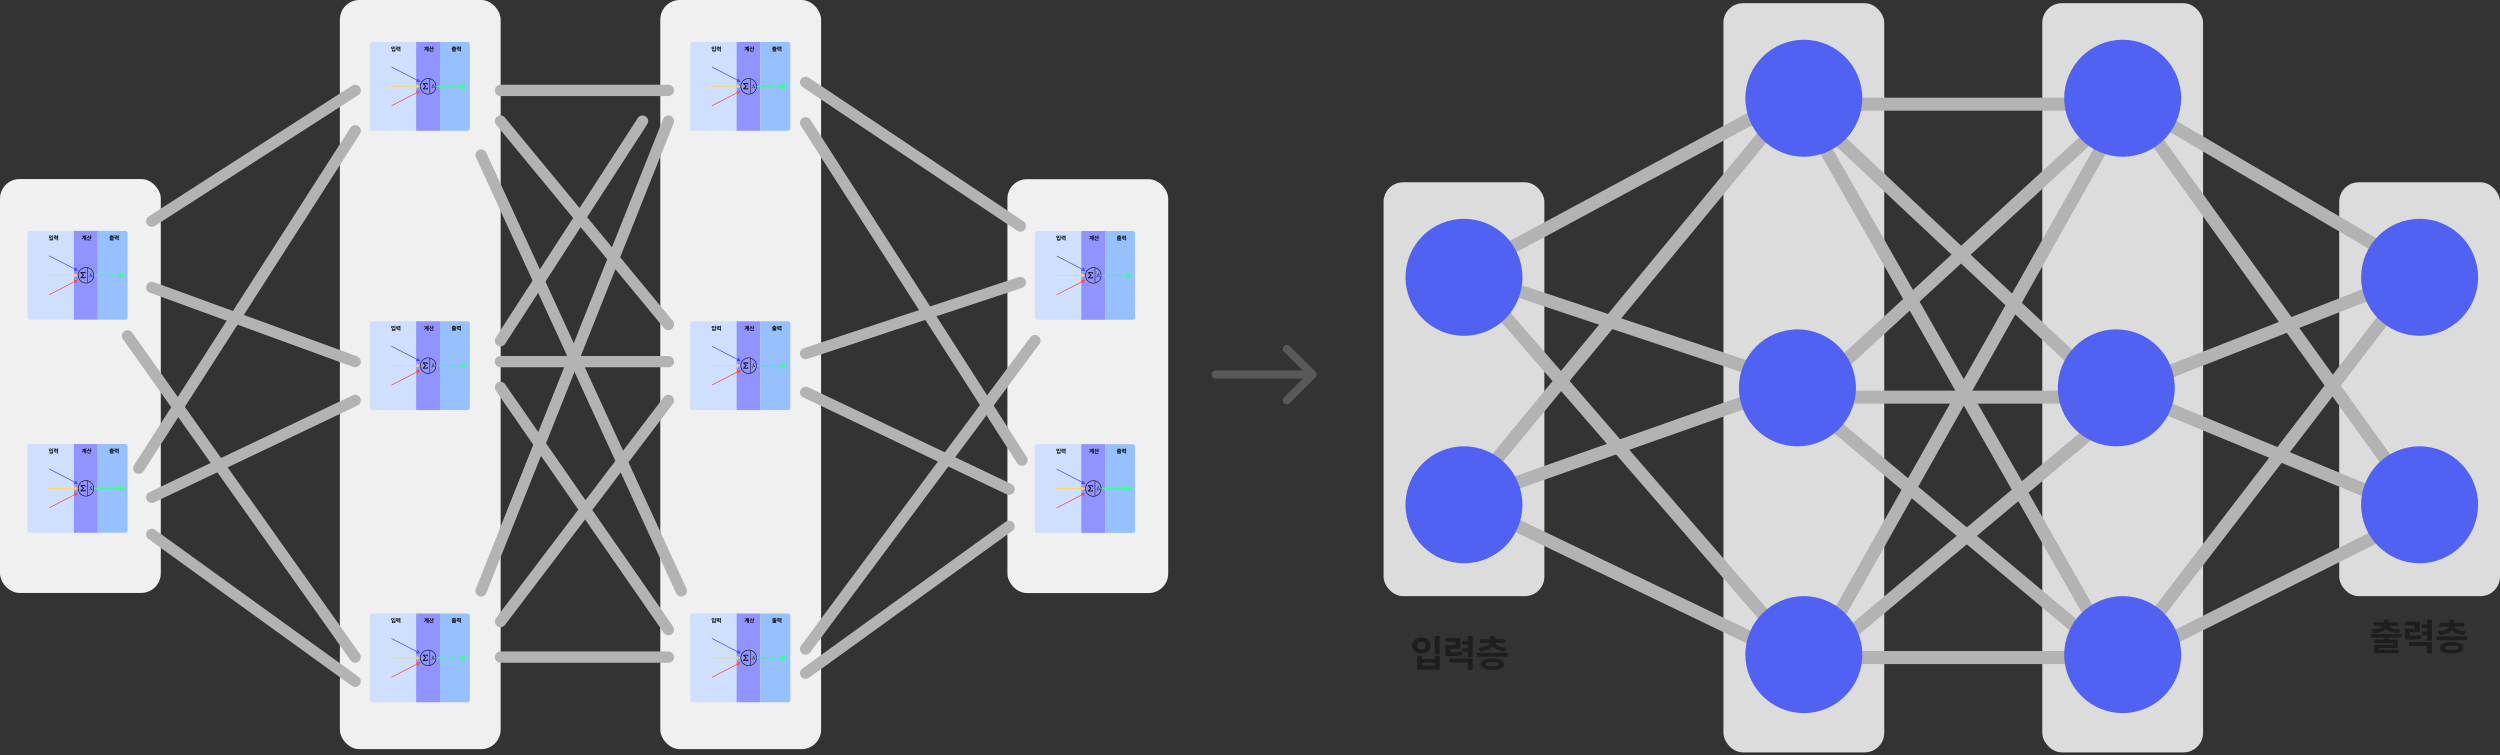 <svg width="384" height="116" viewBox="0 0 384 116" fill="none" xmlns="http://www.w3.org/2000/svg">
<rect x="0" y="0" width="384" height="116" fill="#333333" stroke="none"/>
<rect y="27.504" width="24.698" height="63.569" rx="3" fill="#F0F0F0"/>
<rect x="52.203" width="24.698" height="115.071" rx="3" fill="#F0F0F0"/>
<rect x="212.517" y="28.001" width="24.698" height="63.569" rx="3" fill="#DCDCDC"/>
<rect x="264.72" y="0.495" width="24.698" height="115.071" rx="3" fill="#DCDCDC"/>
<rect x="359.303" y="28.001" width="24.698" height="63.569" rx="3" fill="#DCDCDC"/>
<path d="M220.381 97.707H221.134V100.502H220.381V97.707ZM217.676 100.727H218.411V101.21H220.393V100.727H221.134V102.849H217.676V100.727ZM218.411 101.782V102.254H220.393V101.782H218.411ZM218.305 97.92C219.113 97.92 219.713 98.431 219.713 99.15C219.713 99.868 219.113 100.379 218.305 100.379C217.496 100.379 216.89 99.868 216.89 99.15C216.89 98.431 217.496 97.92 218.305 97.92ZM218.305 98.538C217.906 98.538 217.62 98.768 217.62 99.15C217.62 99.537 217.906 99.761 218.305 99.761C218.697 99.761 218.984 99.537 218.984 99.15C218.984 98.768 218.697 98.538 218.305 98.538ZM222.048 100.182H222.447C223.412 100.182 223.917 100.166 224.507 100.059L224.58 100.648C223.973 100.761 223.44 100.777 222.447 100.777H222.048V100.182ZM222.043 98.004H224.327V99.644H222.789V100.575H222.048V99.088H223.586V98.594H222.043V98.004ZM225.455 97.713H226.202V100.912H225.455V97.713ZM224.625 98.425H225.59V99.02H224.625V98.425ZM224.625 99.531H225.59V100.126H224.625V99.531ZM222.643 101.148H226.202V102.91H225.455V101.743H222.643V101.148ZM226.892 100.272H231.59V100.862H226.892V100.272ZM228.868 97.724H229.609V98.487H228.868V97.724ZM228.823 98.521H229.48V98.622C229.48 99.408 228.727 99.963 227.307 100.059L227.088 99.498C228.34 99.425 228.823 99.015 228.823 98.622V98.521ZM228.997 98.521H229.654V98.622C229.654 99.015 230.136 99.425 231.388 99.498L231.169 100.059C229.749 99.963 228.997 99.408 228.997 98.622V98.521ZM227.341 98.173H231.141V98.751H227.341V98.173ZM229.233 101.142C230.366 101.142 231.034 101.457 231.034 102.024C231.034 102.596 230.366 102.905 229.233 102.905C228.099 102.905 227.425 102.596 227.425 102.024C227.425 101.457 228.099 101.142 229.233 101.142ZM229.233 101.692C228.525 101.692 228.183 101.788 228.183 102.024C228.183 102.254 228.525 102.355 229.233 102.355C229.934 102.355 230.282 102.254 230.282 102.024C230.282 101.788 229.934 101.692 229.233 101.692Z" fill="#1E1E1E"/>
<path d="M366.133 97.826H366.88V98.578H366.133V97.826ZM364.168 97.388H368.85V97.932H364.168V97.388ZM366.133 95.176H366.874V95.805H366.133V95.176ZM366.088 95.838H366.745V95.939C366.745 96.686 365.987 97.18 364.55 97.258L364.342 96.703C365.611 96.652 366.088 96.299 366.088 95.939V95.838ZM366.262 95.838H366.919V95.939C366.919 96.299 367.396 96.652 368.659 96.703L368.451 97.258C367.02 97.18 366.262 96.686 366.262 95.939V95.838ZM364.606 95.586H368.406V96.13H364.606V95.586ZM364.696 98.246H368.288V99.532H365.437V100.026H364.702V99.032H367.553V98.785H364.696V98.246ZM364.702 99.801H368.423V100.346H364.702V99.801ZM369.394 97.657H369.792C370.758 97.657 371.263 97.64 371.852 97.534L371.925 98.123C371.319 98.235 370.786 98.252 369.792 98.252H369.394V97.657ZM369.388 95.479H371.673V97.118H370.135V98.05H369.394V96.562H370.932V96.069H369.388V95.479ZM372.801 95.187H373.548V98.387H372.801V95.187ZM371.97 95.9H372.936V96.495H371.97V95.9ZM371.97 97.006H372.936V97.601H371.97V97.006ZM369.989 98.623H373.548V100.385H372.801V99.218H369.989V98.623ZM374.238 97.747H378.936V98.336H374.238V97.747ZM376.213 95.198H376.954V95.962H376.213V95.198ZM376.169 95.996H376.825V96.097C376.825 96.882 376.073 97.438 374.653 97.534L374.434 96.972C375.686 96.899 376.169 96.49 376.169 96.097V95.996ZM376.343 95.996H376.999V96.097C376.999 96.49 377.482 96.899 378.734 96.972L378.515 97.534C377.095 97.438 376.343 96.882 376.343 96.097V95.996ZM374.687 95.647H378.487V96.226H374.687V95.647ZM376.578 98.617C377.712 98.617 378.38 98.931 378.38 99.498C378.38 100.071 377.712 100.379 376.578 100.379C375.444 100.379 374.771 100.071 374.771 99.498C374.771 98.931 375.444 98.617 376.578 98.617ZM376.578 99.167C375.871 99.167 375.529 99.262 375.529 99.498C375.529 99.728 375.871 99.829 376.578 99.829C377.28 99.829 377.628 99.728 377.628 99.498C377.628 99.262 377.28 99.167 376.578 99.167Z" fill="#1E1E1E"/>
<rect x="313.695" y="0.495" width="24.698" height="115.071" rx="3" fill="#DCDCDC"/>
<path d="M186.728 56.911C186.385 56.911 186.108 57.189 186.108 57.531C186.108 57.874 186.385 58.151 186.728 58.151V56.911ZM202.045 57.97C202.287 57.727 202.287 57.335 202.045 57.093L198.099 53.148C197.857 52.906 197.465 52.906 197.223 53.148C196.98 53.39 196.98 53.782 197.223 54.024L200.729 57.531L197.223 61.038C196.98 61.28 196.98 61.673 197.223 61.915C197.465 62.157 197.857 62.157 198.099 61.915L202.045 57.97ZM186.728 58.151H201.606V56.911H186.728V58.151Z" fill="#595959"/>
<path d="M56.787 19.73C56.787 19.926 56.946 20.085 57.142 20.085H64.388V6.446H57.142C56.946 6.446 56.787 6.605 56.787 6.801V19.73Z" fill="#CFE0FF"/>
<rect x="63.926" y="6.445" width="3.658" height="13.639" fill="#9193FF"/>
<path d="M67.584 6.445H71.811C72.007 6.445 72.166 6.604 72.166 6.8V19.729C72.166 19.925 72.007 20.084 71.811 20.084H67.584V6.445Z" fill="#97C0FF"/>
<path d="M60.607 7.124H60.721V7.549H60.607V7.124ZM60.196 7.583H60.308V7.656H60.608V7.583H60.721V7.905H60.196V7.583ZM60.308 7.743V7.815H60.608V7.743H60.308ZM60.291 7.157C60.414 7.157 60.505 7.234 60.505 7.343C60.505 7.453 60.414 7.53 60.291 7.53C60.169 7.53 60.077 7.453 60.077 7.343C60.077 7.234 60.169 7.157 60.291 7.157ZM60.291 7.251C60.231 7.251 60.187 7.286 60.187 7.343C60.187 7.402 60.231 7.436 60.291 7.436C60.351 7.436 60.395 7.402 60.395 7.343C60.395 7.286 60.351 7.251 60.291 7.251ZM60.862 7.5H60.923C61.07 7.5 61.146 7.498 61.236 7.482L61.247 7.571C61.155 7.588 61.074 7.591 60.923 7.591H60.862V7.5ZM60.862 7.17H61.209V7.418H60.975V7.56H60.862V7.334H61.096V7.259H60.862V7.17ZM61.38 7.125H61.493V7.611H61.38V7.125ZM61.254 7.234H61.4V7.324H61.254V7.234ZM61.254 7.401H61.4V7.492H61.254V7.401ZM60.953 7.647H61.493V7.915H61.38V7.737H60.953V7.647Z" fill="black"/>
<path d="M65.447 7.332H65.607V7.423H65.447V7.332ZM65.443 7.529H65.604V7.62H65.443V7.529ZM65.715 7.124H65.823V7.914H65.715V7.124ZM65.552 7.141H65.658V7.879H65.552V7.141ZM65.374 7.217H65.483C65.483 7.442 65.416 7.621 65.196 7.75L65.132 7.671C65.31 7.563 65.374 7.431 65.374 7.24V7.217ZM65.177 7.217H65.412V7.308H65.177V7.217ZM66.088 7.173H66.181V7.258C66.181 7.415 66.11 7.55 65.959 7.602L65.899 7.513C66.033 7.471 66.088 7.365 66.088 7.258V7.173ZM66.11 7.173H66.202V7.259C66.202 7.358 66.256 7.457 66.383 7.499L66.325 7.586C66.178 7.538 66.11 7.407 66.11 7.259V7.173ZM66.419 7.124H66.532V7.702H66.419V7.124ZM66.5 7.353H66.637V7.447H66.5V7.353ZM66.023 7.81H66.56V7.9H66.023V7.81ZM66.023 7.647H66.138V7.857H66.023V7.647Z" fill="black"/>
<circle cx="65.772" cy="13.266" r="1.2" stroke="black" stroke-width="0.086"/>
<path d="M65.632 12.976V12.84H64.992L65.403 13.248L64.992 13.657H65.632V13.521" stroke="black" stroke-width="0.124" stroke-linecap="round" stroke-linejoin="round"/>
<path d="M64.529 12.555L64.197 12.038L63.915 12.584L64.529 12.555ZM60.101 10.33L64.079 12.383L64.127 12.288L60.149 10.235L60.101 10.33Z" fill="#4542FF"/>
<path d="M64.529 13.977L64.197 14.495L63.915 13.948L64.529 13.977ZM60.101 16.203L64.079 14.149L64.127 14.244L60.149 16.297L60.101 16.203Z" fill="#FF4242"/>
<path d="M64.531 13.266L63.998 12.958L63.998 13.573L64.531 13.266ZM59.807 13.319L64.051 13.319L64.051 13.212L59.807 13.212L59.807 13.319Z" fill="#FFD942"/>
<path d="M71.74 13.266L70.852 12.753L70.852 13.778L71.74 13.266ZM67.016 13.354L70.94 13.354L70.94 13.177L67.016 13.177L67.016 13.354Z" fill="#37FF94"/>
<path d="M69.669 7.526H69.783V7.64H69.669V7.526ZM69.371 7.459H70.082V7.542H69.371V7.459ZM69.669 7.124H69.782V7.219H69.669V7.124ZM69.663 7.224H69.762V7.239C69.762 7.353 69.647 7.428 69.429 7.44L69.397 7.355C69.59 7.348 69.663 7.294 69.663 7.239V7.224ZM69.689 7.224H69.789V7.239C69.789 7.294 69.861 7.348 70.053 7.355L70.022 7.44C69.804 7.428 69.689 7.353 69.689 7.239V7.224ZM69.438 7.186H70.015V7.268H69.438V7.186ZM69.451 7.59H69.997V7.785H69.564V7.86H69.452V7.709H69.885V7.672H69.451V7.59ZM69.452 7.826H70.017V7.909H69.452V7.826ZM70.167 7.5H70.228C70.374 7.5 70.451 7.498 70.54 7.482L70.552 7.571C70.46 7.588 70.379 7.591 70.228 7.591H70.167V7.5ZM70.166 7.17H70.513V7.418H70.28V7.56H70.167V7.334H70.401V7.259H70.166V7.17ZM70.685 7.125H70.798V7.611H70.685V7.125ZM70.558 7.234H70.705V7.324H70.558V7.234ZM70.558 7.401H70.705V7.492H70.558V7.401ZM70.257 7.647H70.798V7.915H70.685V7.737H70.257V7.647Z" fill="black"/>
<line x1="66.022" y1="12.093" x2="66.022" y2="14.401" stroke="black" stroke-width="0.071"/>
<g clip-path="url(#clip0_1009_2799)">
<path d="M66.344 13.548C66.394 13.548 66.42 13.504 66.427 13.478C66.427 13.478 66.428 13.477 66.428 13.477C66.446 13.402 66.474 13.285 66.495 13.199H66.571C66.585 13.199 66.597 13.187 66.597 13.173C66.597 13.159 66.585 13.147 66.571 13.147H66.508C66.515 13.12 66.52 13.101 66.522 13.095L66.524 13.087C66.532 13.06 66.551 12.996 66.58 12.996C66.607 12.996 66.611 13.037 66.611 13.039C66.612 13.053 66.624 13.064 66.639 13.063C66.653 13.062 66.663 13.05 66.662 13.035C66.66 13.004 66.639 12.944 66.58 12.944C66.512 12.944 66.487 13.031 66.475 13.073L66.472 13.08C66.47 13.088 66.463 13.113 66.455 13.147H66.365C66.35 13.147 66.339 13.159 66.339 13.173C66.339 13.187 66.35 13.199 66.365 13.199H66.442C66.416 13.306 66.382 13.448 66.378 13.464C66.376 13.468 66.366 13.496 66.344 13.496C66.311 13.496 66.297 13.45 66.297 13.45C66.293 13.436 66.278 13.428 66.265 13.432C66.251 13.436 66.243 13.45 66.247 13.464C66.256 13.495 66.287 13.548 66.344 13.548Z" fill="black"/>
<path d="M66.729 13.482C66.744 13.482 66.757 13.471 66.757 13.454C66.757 13.446 66.753 13.439 66.747 13.431L66.693 13.369L66.745 13.308C66.75 13.302 66.753 13.296 66.753 13.287C66.753 13.272 66.741 13.261 66.725 13.261C66.714 13.261 66.706 13.268 66.698 13.276L66.658 13.329L66.618 13.276C66.61 13.266 66.602 13.261 66.59 13.261C66.575 13.261 66.562 13.272 66.562 13.289C66.562 13.297 66.565 13.304 66.572 13.312L66.622 13.37L66.567 13.435C66.562 13.441 66.559 13.447 66.559 13.456C66.559 13.471 66.571 13.482 66.587 13.482C66.598 13.482 66.606 13.475 66.614 13.466L66.657 13.409L66.7 13.466C66.708 13.476 66.717 13.482 66.729 13.482Z" fill="black"/>
</g>
<path d="M56.787 62.631C56.787 62.827 56.946 62.986 57.142 62.986H64.388V49.348H57.142C56.946 49.348 56.787 49.507 56.787 49.703V62.631Z" fill="#CFE0FF"/>
<rect x="63.926" y="49.348" width="3.658" height="13.639" fill="#9193FF"/>
<path d="M67.584 49.348H71.811C72.007 49.348 72.166 49.507 72.166 49.703V62.631C72.166 62.827 72.007 62.986 71.811 62.986H67.584V49.348Z" fill="#97C0FF"/>
<path d="M60.607 50.026H60.721V50.45H60.607V50.026ZM60.196 50.484H60.308V50.558H60.608V50.484H60.721V50.807H60.196V50.484ZM60.308 50.645V50.716H60.608V50.645H60.308ZM60.291 50.058C60.414 50.058 60.505 50.136 60.505 50.245C60.505 50.354 60.414 50.431 60.291 50.431C60.169 50.431 60.077 50.354 60.077 50.245C60.077 50.136 60.169 50.058 60.291 50.058ZM60.291 50.152C60.231 50.152 60.187 50.187 60.187 50.245C60.187 50.304 60.231 50.338 60.291 50.338C60.351 50.338 60.395 50.304 60.395 50.245C60.395 50.187 60.351 50.152 60.291 50.152ZM60.862 50.402H60.923C61.07 50.402 61.146 50.399 61.236 50.383L61.247 50.472C61.155 50.489 61.074 50.492 60.923 50.492H60.862V50.402ZM60.862 50.071H61.209V50.32H60.975V50.461H60.862V50.236H61.096V50.16H60.862V50.071ZM61.38 50.027H61.493V50.513H61.38V50.027ZM61.254 50.135H61.4V50.225H61.254V50.135ZM61.254 50.303H61.4V50.393H61.254V50.303ZM60.953 50.548H61.493V50.816H61.38V50.639H60.953V50.548Z" fill="black"/>
<path d="M65.447 50.234H65.607V50.324H65.447V50.234ZM65.443 50.431H65.604V50.521H65.443V50.431ZM65.715 50.026H65.823V50.815H65.715V50.026ZM65.552 50.043H65.658V50.78H65.552V50.043ZM65.374 50.119H65.483C65.483 50.343 65.416 50.522 65.196 50.651L65.132 50.572C65.31 50.464 65.374 50.333 65.374 50.142V50.119ZM65.177 50.119H65.412V50.209H65.177V50.119ZM66.088 50.074H66.181V50.16C66.181 50.316 66.11 50.451 65.959 50.503L65.899 50.414C66.033 50.372 66.088 50.266 66.088 50.16V50.074ZM66.11 50.074H66.202V50.16C66.202 50.259 66.256 50.358 66.383 50.4L66.325 50.488C66.178 50.439 66.11 50.309 66.11 50.16V50.074ZM66.419 50.026H66.532V50.603H66.419V50.026ZM66.5 50.254H66.637V50.348H66.5V50.254ZM66.023 50.711H66.56V50.801H66.023V50.711ZM66.023 50.548H66.138V50.759H66.023V50.548Z" fill="black"/>
<circle cx="65.772" cy="56.168" r="1.2" stroke="black" stroke-width="0.086"/>
<path d="M65.632 55.877V55.741H64.992L65.403 56.15L64.992 56.558H65.632V56.422" stroke="black" stroke-width="0.124" stroke-linecap="round" stroke-linejoin="round"/>
<path d="M64.529 55.458L64.197 54.94L63.915 55.487L64.529 55.458ZM60.101 53.232L64.079 55.285L64.127 55.19L60.149 53.137L60.101 53.232Z" fill="#4542FF"/>
<path d="M64.529 56.878L64.197 57.396L63.915 56.849L64.529 56.878ZM60.101 59.104L64.079 57.051L64.127 57.145L60.149 59.199L60.101 59.104Z" fill="#FF4242"/>
<path d="M64.531 56.168L63.998 55.86L63.998 56.476L64.531 56.168ZM59.807 56.221L64.051 56.221L64.051 56.115L59.807 56.115L59.807 56.221Z" fill="#FFD942"/>
<path d="M71.74 56.168L70.852 55.655L70.852 56.681L71.74 56.168ZM67.016 56.257L70.94 56.257L70.94 56.079L67.016 56.079L67.016 56.257Z" fill="#37FF94"/>
<path d="M69.669 50.427H69.783V50.541H69.669V50.427ZM69.371 50.361H70.082V50.444H69.371V50.361ZM69.669 50.025H69.782V50.12H69.669V50.025ZM69.663 50.126H69.762V50.141C69.762 50.254 69.647 50.329 69.429 50.341L69.397 50.257C69.59 50.249 69.663 50.195 69.663 50.141V50.126ZM69.689 50.126H69.789V50.141C69.789 50.195 69.861 50.249 70.053 50.257L70.022 50.341C69.804 50.329 69.689 50.254 69.689 50.141V50.126ZM69.438 50.087H70.015V50.17H69.438V50.087ZM69.451 50.491H69.997V50.686H69.564V50.761H69.452V50.611H69.885V50.573H69.451V50.491ZM69.452 50.727H70.017V50.81H69.452V50.727ZM70.167 50.402H70.228C70.374 50.402 70.451 50.399 70.54 50.383L70.552 50.472C70.46 50.489 70.379 50.492 70.228 50.492H70.167V50.402ZM70.166 50.071H70.513V50.32H70.28V50.461H70.167V50.236H70.401V50.16H70.166V50.071ZM70.685 50.027H70.798V50.513H70.685V50.027ZM70.558 50.135H70.705V50.225H70.558V50.135ZM70.558 50.303H70.705V50.393H70.558V50.303ZM70.257 50.548H70.798V50.816H70.685V50.639H70.257V50.548Z" fill="black"/>
<line x1="66.022" y1="54.995" x2="66.022" y2="57.304" stroke="black" stroke-width="0.071"/>
<g clip-path="url(#clip1_1009_2799)">
<path d="M66.344 56.447C66.394 56.447 66.42 56.404 66.427 56.377C66.427 56.377 66.428 56.377 66.428 56.376C66.446 56.302 66.474 56.184 66.495 56.098H66.571C66.585 56.098 66.597 56.087 66.597 56.072C66.597 56.058 66.585 56.047 66.571 56.047H66.508C66.515 56.02 66.52 56.001 66.522 55.994L66.524 55.987C66.532 55.959 66.551 55.895 66.58 55.895C66.607 55.895 66.611 55.937 66.611 55.939C66.612 55.953 66.624 55.964 66.639 55.962C66.653 55.961 66.663 55.949 66.662 55.935C66.66 55.903 66.639 55.844 66.58 55.844C66.512 55.844 66.487 55.93 66.475 55.972L66.472 55.979C66.47 55.987 66.463 56.013 66.455 56.047H66.365C66.35 56.047 66.339 56.058 66.339 56.072C66.339 56.087 66.35 56.098 66.365 56.098H66.442C66.416 56.206 66.382 56.347 66.378 56.363C66.376 56.367 66.366 56.396 66.344 56.396C66.311 56.396 66.297 56.35 66.297 56.349C66.293 56.336 66.278 56.328 66.265 56.332C66.251 56.336 66.243 56.35 66.247 56.364C66.256 56.395 66.287 56.447 66.344 56.447Z" fill="black"/>
<path d="M66.729 56.382C66.744 56.382 66.757 56.371 66.757 56.353C66.757 56.345 66.753 56.338 66.747 56.33L66.693 56.268L66.745 56.208C66.75 56.202 66.753 56.195 66.753 56.187C66.753 56.171 66.741 56.16 66.725 56.16C66.714 56.16 66.706 56.167 66.698 56.176L66.658 56.229L66.618 56.176C66.61 56.166 66.602 56.16 66.59 56.16C66.575 56.16 66.562 56.171 66.562 56.188C66.562 56.196 66.565 56.203 66.572 56.212L66.622 56.269L66.567 56.334C66.562 56.34 66.559 56.347 66.559 56.355C66.559 56.37 66.571 56.382 66.587 56.382C66.598 56.382 66.606 56.375 66.614 56.366L66.657 56.309L66.7 56.366C66.708 56.376 66.717 56.382 66.729 56.382Z" fill="black"/>
</g>
<path d="M56.787 107.516C56.787 107.712 56.946 107.871 57.142 107.871H64.388V94.232H57.142C56.946 94.232 56.787 94.391 56.787 94.588V107.516Z" fill="#CFE0FF"/>
<rect x="63.926" y="94.231" width="3.658" height="13.639" fill="#9193FF"/>
<path d="M67.584 94.231H71.811C72.007 94.231 72.166 94.391 72.166 94.587V107.515C72.166 107.711 72.007 107.87 71.811 107.87H67.584V94.231Z" fill="#97C0FF"/>
<path d="M60.607 94.91H60.721V95.335H60.607V94.91ZM60.196 95.369H60.308V95.442H60.608V95.369H60.721V95.691H60.196V95.369ZM60.308 95.529V95.601H60.608V95.529H60.308ZM60.291 94.943C60.414 94.943 60.505 95.02 60.505 95.13C60.505 95.239 60.414 95.316 60.291 95.316C60.169 95.316 60.077 95.239 60.077 95.13C60.077 95.02 60.169 94.943 60.291 94.943ZM60.291 95.037C60.231 95.037 60.187 95.072 60.187 95.13C60.187 95.188 60.231 95.222 60.291 95.222C60.351 95.222 60.395 95.188 60.395 95.13C60.395 95.072 60.351 95.037 60.291 95.037ZM60.862 95.287H60.923C61.07 95.287 61.146 95.284 61.236 95.268L61.247 95.357C61.155 95.374 61.074 95.377 60.923 95.377H60.862V95.287ZM60.862 94.956H61.209V95.205H60.975V95.346H60.862V95.12H61.096V95.045H60.862V94.956ZM61.38 94.911H61.493V95.397H61.38V94.911ZM61.254 95.02H61.4V95.11H61.254V95.02ZM61.254 95.188H61.4V95.278H61.254V95.188ZM60.953 95.433H61.493V95.701H61.38V95.523H60.953V95.433Z" fill="black"/>
<path d="M65.447 95.118H65.607V95.209H65.447V95.118ZM65.443 95.315H65.604V95.406H65.443V95.315ZM65.715 94.91H65.823V95.7H65.715V94.91ZM65.552 94.928H65.658V95.665H65.552V94.928ZM65.374 95.004H65.483C65.483 95.228 65.416 95.407 65.196 95.536L65.132 95.457C65.31 95.349 65.374 95.217 65.374 95.026V95.004ZM65.177 95.004H65.412V95.094H65.177V95.004ZM66.088 94.959H66.181V95.044C66.181 95.201 66.11 95.336 65.959 95.388L65.899 95.299C66.033 95.257 66.088 95.151 66.088 95.044V94.959ZM66.11 94.959H66.202V95.045C66.202 95.144 66.256 95.243 66.383 95.285L66.325 95.373C66.178 95.324 66.11 95.194 66.11 95.045V94.959ZM66.419 94.91H66.532V95.488H66.419V94.91ZM66.5 95.139H66.637V95.233H66.5V95.139ZM66.023 95.596H66.56V95.686H66.023V95.596ZM66.023 95.433H66.138V95.644H66.023V95.433Z" fill="black"/>
<circle cx="65.772" cy="101.052" r="1.2" stroke="black" stroke-width="0.086"/>
<path d="M65.632 100.762V100.626H64.992L65.403 101.034L64.992 101.443H65.632V101.307" stroke="black" stroke-width="0.124" stroke-linecap="round" stroke-linejoin="round"/>
<path d="M64.529 100.341L64.197 99.824L63.915 100.37L64.529 100.341ZM60.101 98.116L64.079 100.169L64.127 100.074L60.149 98.021L60.101 98.116Z" fill="#4542FF"/>
<path d="M64.529 101.763L64.197 102.281L63.915 101.734L64.529 101.763ZM60.101 103.989L64.079 101.936L64.127 102.03L60.149 104.083L60.101 103.989Z" fill="#FF4242"/>
<path d="M64.531 101.052L63.998 100.744L63.998 101.359L64.531 101.052ZM59.807 101.105L64.051 101.105L64.051 100.998L59.807 100.998L59.807 101.105Z" fill="#FFD942"/>
<path d="M71.74 101.052L70.852 100.539L70.852 101.564L71.74 101.052ZM67.016 101.141L70.94 101.141L70.94 100.963L67.016 100.963L67.016 101.141Z" fill="#37FF94"/>
<path d="M69.669 95.312H69.783V95.426H69.669V95.312ZM69.371 95.246H70.082V95.328H69.371V95.246ZM69.669 94.91H69.782V95.005H69.669V94.91ZM69.663 95.01H69.762V95.026C69.762 95.139 69.647 95.214 69.429 95.226L69.397 95.142C69.59 95.134 69.663 95.08 69.663 95.026V95.01ZM69.689 95.01H69.789V95.026C69.789 95.08 69.861 95.134 70.053 95.142L70.022 95.226C69.804 95.214 69.689 95.139 69.689 95.026V95.01ZM69.438 94.972H70.015V95.055H69.438V94.972ZM69.451 95.376H69.997V95.571H69.564V95.646H69.452V95.495H69.885V95.458H69.451V95.376ZM69.452 95.612H70.017V95.695H69.452V95.612ZM70.167 95.287H70.228C70.374 95.287 70.451 95.284 70.54 95.268L70.552 95.357C70.46 95.374 70.379 95.377 70.228 95.377H70.167V95.287ZM70.166 94.956H70.513V95.205H70.28V95.346H70.167V95.12H70.401V95.045H70.166V94.956ZM70.685 94.911H70.798V95.397H70.685V94.911ZM70.558 95.02H70.705V95.11H70.558V95.02ZM70.558 95.188H70.705V95.278H70.558V95.188ZM70.257 95.433H70.798V95.701H70.685V95.523H70.257V95.433Z" fill="black"/>
<line x1="66.022" y1="99.879" x2="66.022" y2="102.188" stroke="black" stroke-width="0.071"/>
<g clip-path="url(#clip2_1009_2799)">
<path d="M66.344 101.333C66.394 101.333 66.42 101.289 66.427 101.263C66.427 101.263 66.428 101.262 66.428 101.262C66.446 101.188 66.474 101.07 66.495 100.984H66.571C66.585 100.984 66.597 100.973 66.597 100.958C66.597 100.944 66.585 100.932 66.571 100.932H66.508C66.515 100.905 66.52 100.886 66.522 100.88L66.524 100.872C66.532 100.845 66.551 100.781 66.58 100.781C66.607 100.781 66.611 100.822 66.611 100.824C66.612 100.839 66.624 100.849 66.639 100.848C66.653 100.847 66.663 100.835 66.662 100.82C66.66 100.789 66.639 100.729 66.58 100.729C66.512 100.729 66.487 100.816 66.475 100.858L66.472 100.865C66.47 100.873 66.463 100.899 66.455 100.932H66.365C66.35 100.932 66.339 100.944 66.339 100.958C66.339 100.973 66.35 100.984 66.365 100.984H66.442C66.416 101.092 66.382 101.233 66.378 101.249C66.376 101.253 66.366 101.282 66.344 101.282C66.311 101.282 66.297 101.235 66.297 101.235C66.293 101.221 66.278 101.213 66.265 101.217C66.251 101.221 66.243 101.236 66.247 101.249C66.256 101.28 66.287 101.333 66.344 101.333Z" fill="black"/>
<path d="M66.729 101.267C66.744 101.267 66.757 101.256 66.757 101.239C66.757 101.231 66.753 101.224 66.747 101.216L66.693 101.154L66.745 101.093C66.75 101.087 66.753 101.081 66.753 101.072C66.753 101.057 66.741 101.046 66.725 101.046C66.714 101.046 66.706 101.053 66.698 101.062L66.658 101.114L66.618 101.062C66.61 101.052 66.602 101.046 66.59 101.046C66.575 101.046 66.562 101.057 66.562 101.074C66.562 101.082 66.565 101.089 66.572 101.097L66.622 101.155L66.567 101.22C66.562 101.226 66.559 101.232 66.559 101.241C66.559 101.256 66.571 101.267 66.587 101.267C66.598 101.267 66.606 101.26 66.614 101.252L66.657 101.195L66.7 101.252C66.708 101.262 66.717 101.267 66.729 101.267Z" fill="black"/>
</g>
<rect x="101.423" width="24.698" height="115.071" rx="3" fill="#F0F0F0"/>
<path d="M106.008 19.73C106.008 19.926 106.167 20.085 106.363 20.085H113.609V6.446H106.363C106.167 6.446 106.008 6.605 106.008 6.801V19.73Z" fill="#CFE0FF"/>
<rect x="113.146" y="6.445" width="3.658" height="13.639" fill="#9193FF"/>
<path d="M116.805 6.445H121.031C121.227 6.445 121.386 6.604 121.386 6.8V19.729C121.386 19.925 121.227 20.084 121.031 20.084H116.805V6.445Z" fill="#97C0FF"/>
<path d="M109.827 7.124H109.941V7.549H109.827V7.124ZM109.416 7.583H109.527V7.656H109.828V7.583H109.941V7.905H109.416V7.583ZM109.527 7.743V7.815H109.828V7.743H109.527ZM109.511 7.157C109.634 7.157 109.725 7.234 109.725 7.343C109.725 7.453 109.634 7.53 109.511 7.53C109.388 7.53 109.296 7.453 109.296 7.343C109.296 7.234 109.388 7.157 109.511 7.157ZM109.511 7.251C109.451 7.251 109.407 7.286 109.407 7.343C109.407 7.402 109.451 7.436 109.511 7.436C109.571 7.436 109.614 7.402 109.614 7.343C109.614 7.286 109.571 7.251 109.511 7.251ZM110.082 7.5H110.143C110.289 7.5 110.366 7.498 110.456 7.482L110.467 7.571C110.375 7.588 110.294 7.591 110.143 7.591H110.082V7.5ZM110.081 7.17H110.428V7.418H110.195V7.56H110.082V7.334H110.316V7.259H110.081V7.17ZM110.6 7.125H110.713V7.611H110.6V7.125ZM110.473 7.234H110.62V7.324H110.473V7.234ZM110.473 7.401H110.62V7.492H110.473V7.401ZM110.173 7.647H110.713V7.915H110.6V7.737H110.173V7.647Z" fill="black"/>
<path d="M114.667 7.332H114.827V7.423H114.667V7.332ZM114.663 7.529H114.824V7.62H114.663V7.529ZM114.935 7.124H115.043V7.914H114.935V7.124ZM114.772 7.141H114.877V7.879H114.772V7.141ZM114.594 7.217H114.703C114.703 7.442 114.635 7.621 114.415 7.75L114.351 7.671C114.53 7.563 114.594 7.431 114.594 7.24V7.217ZM114.397 7.217H114.632V7.308H114.397V7.217ZM115.308 7.173H115.401V7.258C115.401 7.415 115.33 7.55 115.179 7.602L115.119 7.513C115.252 7.471 115.308 7.365 115.308 7.258V7.173ZM115.33 7.173H115.422V7.259C115.422 7.358 115.476 7.457 115.603 7.499L115.545 7.586C115.398 7.538 115.33 7.407 115.33 7.259V7.173ZM115.639 7.124H115.752V7.702H115.639V7.124ZM115.72 7.353H115.857V7.447H115.72V7.353ZM115.243 7.81H115.78V7.9H115.243V7.81ZM115.243 7.647H115.357V7.857H115.243V7.647Z" fill="black"/>
<circle cx="114.993" cy="13.266" r="1.2" stroke="black" stroke-width="0.086"/>
<path d="M114.851 12.976V12.84H114.212L114.623 13.248L114.212 13.657H114.851V13.521" stroke="black" stroke-width="0.124" stroke-linecap="round" stroke-linejoin="round"/>
<path d="M113.75 12.555L113.418 12.038L113.135 12.584L113.75 12.555ZM109.321 10.33L113.299 12.383L113.348 12.288L109.37 10.235L109.321 10.33Z" fill="#4542FF"/>
<path d="M113.75 13.977L113.418 14.495L113.135 13.948L113.75 13.977ZM109.321 16.203L113.299 14.149L113.348 14.244L109.37 16.297L109.321 16.203Z" fill="#FF4242"/>
<path d="M113.75 13.266L113.217 12.958L113.217 13.573L113.75 13.266ZM109.026 13.319L113.271 13.319L113.271 13.212L109.026 13.212L109.026 13.319Z" fill="#FFD942"/>
<path d="M120.959 13.266L120.071 12.753L120.071 13.778L120.959 13.266ZM116.235 13.354L120.16 13.354L120.16 13.177L116.235 13.177L116.235 13.354Z" fill="#37FF94"/>
<path d="M118.889 7.526H119.003V7.64H118.889V7.526ZM118.591 7.459H119.302V7.542H118.591V7.459ZM118.889 7.124H119.002V7.219H118.889V7.124ZM118.882 7.224H118.982V7.239C118.982 7.353 118.867 7.428 118.649 7.44L118.617 7.355C118.81 7.348 118.882 7.294 118.882 7.239V7.224ZM118.909 7.224H119.008V7.239C119.008 7.294 119.081 7.348 119.273 7.355L119.241 7.44C119.024 7.428 118.909 7.353 118.909 7.239V7.224ZM118.657 7.186H119.234V7.268H118.657V7.186ZM118.671 7.59H119.216V7.785H118.783V7.86H118.672V7.709H119.105V7.672H118.671V7.59ZM118.672 7.826H119.237V7.909H118.672V7.826ZM119.387 7.5H119.447C119.594 7.5 119.671 7.498 119.76 7.482L119.771 7.571C119.679 7.588 119.598 7.591 119.447 7.591H119.387V7.5ZM119.386 7.17H119.733V7.418H119.499V7.56H119.387V7.334H119.62V7.259H119.386V7.17ZM119.904 7.125H120.018V7.611H119.904V7.125ZM119.778 7.234H119.925V7.324H119.778V7.234ZM119.778 7.401H119.925V7.492H119.778V7.401ZM119.477 7.647H120.018V7.915H119.904V7.737H119.477V7.647Z" fill="black"/>
<line x1="115.241" y1="12.093" x2="115.241" y2="14.401" stroke="black" stroke-width="0.071"/>
<g clip-path="url(#clip3_1009_2799)">
<path d="M115.564 13.548C115.613 13.548 115.639 13.504 115.647 13.478C115.647 13.478 115.647 13.477 115.647 13.477C115.665 13.402 115.694 13.285 115.715 13.199H115.791C115.805 13.199 115.817 13.187 115.817 13.173C115.817 13.159 115.805 13.147 115.791 13.147H115.728C115.735 13.12 115.74 13.101 115.742 13.095L115.744 13.087C115.752 13.06 115.771 12.996 115.8 12.996C115.826 12.996 115.83 13.037 115.831 13.039C115.832 13.053 115.844 13.064 115.858 13.063C115.872 13.062 115.883 13.05 115.882 13.035C115.88 13.004 115.859 12.944 115.8 12.944C115.732 12.944 115.707 13.031 115.694 13.073L115.692 13.08C115.69 13.088 115.683 13.113 115.675 13.147H115.585C115.57 13.147 115.559 13.159 115.559 13.173C115.559 13.187 115.57 13.199 115.585 13.199H115.662C115.636 13.306 115.601 13.448 115.598 13.464C115.596 13.468 115.586 13.496 115.564 13.496C115.531 13.496 115.517 13.45 115.516 13.45C115.512 13.436 115.498 13.428 115.484 13.432C115.471 13.436 115.463 13.45 115.467 13.464C115.476 13.495 115.506 13.548 115.564 13.548Z" fill="black"/>
<path d="M115.947 13.482C115.963 13.482 115.975 13.471 115.975 13.454C115.975 13.446 115.972 13.439 115.965 13.431L115.912 13.369L115.964 13.308C115.969 13.302 115.972 13.296 115.972 13.287C115.972 13.272 115.96 13.261 115.944 13.261C115.933 13.261 115.924 13.268 115.917 13.276L115.877 13.329L115.837 13.276C115.829 13.266 115.821 13.261 115.809 13.261C115.793 13.261 115.781 13.272 115.781 13.289C115.781 13.297 115.784 13.304 115.791 13.312L115.841 13.37L115.786 13.435C115.781 13.441 115.777 13.447 115.777 13.456C115.777 13.471 115.79 13.482 115.806 13.482C115.817 13.482 115.825 13.475 115.832 13.466L115.876 13.409L115.919 13.466C115.927 13.476 115.935 13.482 115.947 13.482Z" fill="black"/>
</g>
<path d="M106.008 62.631C106.008 62.827 106.167 62.986 106.363 62.986H113.609V49.348H106.363C106.167 49.348 106.008 49.507 106.008 49.703V62.631Z" fill="#CFE0FF"/>
<rect x="113.146" y="49.348" width="3.658" height="13.639" fill="#9193FF"/>
<path d="M116.805 49.348H121.031C121.227 49.348 121.386 49.507 121.386 49.703V62.631C121.386 62.827 121.227 62.986 121.031 62.986H116.805V49.348Z" fill="#97C0FF"/>
<path d="M109.827 50.026H109.941V50.45H109.827V50.026ZM109.416 50.484H109.527V50.558H109.828V50.484H109.941V50.807H109.416V50.484ZM109.527 50.645V50.716H109.828V50.645H109.527ZM109.511 50.058C109.634 50.058 109.725 50.136 109.725 50.245C109.725 50.354 109.634 50.431 109.511 50.431C109.388 50.431 109.296 50.354 109.296 50.245C109.296 50.136 109.388 50.058 109.511 50.058ZM109.511 50.152C109.451 50.152 109.407 50.187 109.407 50.245C109.407 50.304 109.451 50.338 109.511 50.338C109.571 50.338 109.614 50.304 109.614 50.245C109.614 50.187 109.571 50.152 109.511 50.152ZM110.082 50.402H110.143C110.289 50.402 110.366 50.399 110.456 50.383L110.467 50.472C110.375 50.489 110.294 50.492 110.143 50.492H110.082V50.402ZM110.081 50.071H110.428V50.32H110.195V50.461H110.082V50.236H110.316V50.16H110.081V50.071ZM110.6 50.027H110.713V50.513H110.6V50.027ZM110.473 50.135H110.62V50.225H110.473V50.135ZM110.473 50.303H110.62V50.393H110.473V50.303ZM110.173 50.548H110.713V50.816H110.6V50.639H110.173V50.548Z" fill="black"/>
<path d="M114.667 50.234H114.827V50.324H114.667V50.234ZM114.663 50.431H114.824V50.521H114.663V50.431ZM114.935 50.026H115.043V50.815H114.935V50.026ZM114.772 50.043H114.877V50.78H114.772V50.043ZM114.594 50.119H114.703C114.703 50.343 114.635 50.522 114.415 50.651L114.351 50.572C114.53 50.464 114.594 50.333 114.594 50.142V50.119ZM114.397 50.119H114.632V50.209H114.397V50.119ZM115.308 50.074H115.401V50.16C115.401 50.316 115.33 50.451 115.179 50.503L115.119 50.414C115.252 50.372 115.308 50.266 115.308 50.16V50.074ZM115.33 50.074H115.422V50.16C115.422 50.259 115.476 50.358 115.603 50.4L115.545 50.488C115.398 50.439 115.33 50.309 115.33 50.16V50.074ZM115.639 50.026H115.752V50.603H115.639V50.026ZM115.72 50.254H115.857V50.348H115.72V50.254ZM115.243 50.711H115.78V50.801H115.243V50.711ZM115.243 50.548H115.357V50.759H115.243V50.548Z" fill="black"/>
<circle cx="114.993" cy="56.168" r="1.2" stroke="black" stroke-width="0.086"/>
<path d="M114.851 55.877V55.741H114.212L114.623 56.15L114.212 56.558H114.851V56.422" stroke="black" stroke-width="0.124" stroke-linecap="round" stroke-linejoin="round"/>
<path d="M113.75 55.458L113.418 54.94L113.135 55.487L113.75 55.458ZM109.321 53.232L113.299 55.285L113.348 55.19L109.37 53.137L109.321 53.232Z" fill="#4542FF"/>
<path d="M113.75 56.878L113.418 57.396L113.135 56.849L113.75 56.878ZM109.321 59.104L113.299 57.051L113.348 57.145L109.37 59.199L109.321 59.104Z" fill="#FF4242"/>
<path d="M113.75 56.168L113.217 55.86L113.217 56.476L113.75 56.168ZM109.026 56.221L113.271 56.221L113.271 56.115L109.026 56.115L109.026 56.221Z" fill="#FFD942"/>
<path d="M120.959 56.168L120.071 55.655L120.071 56.681L120.959 56.168ZM116.235 56.257L120.16 56.257L120.16 56.079L116.235 56.079L116.235 56.257Z" fill="#37FF94"/>
<path d="M118.889 50.427H119.003V50.541H118.889V50.427ZM118.591 50.361H119.302V50.444H118.591V50.361ZM118.889 50.025H119.002V50.12H118.889V50.025ZM118.882 50.126H118.982V50.141C118.982 50.254 118.867 50.329 118.649 50.341L118.617 50.257C118.81 50.249 118.882 50.195 118.882 50.141V50.126ZM118.909 50.126H119.008V50.141C119.008 50.195 119.081 50.249 119.273 50.257L119.241 50.341C119.024 50.329 118.909 50.254 118.909 50.141V50.126ZM118.657 50.087H119.234V50.17H118.657V50.087ZM118.671 50.491H119.216V50.686H118.783V50.761H118.672V50.611H119.105V50.573H118.671V50.491ZM118.672 50.727H119.237V50.81H118.672V50.727ZM119.387 50.402H119.447C119.594 50.402 119.671 50.399 119.76 50.383L119.771 50.472C119.679 50.489 119.598 50.492 119.447 50.492H119.387V50.402ZM119.386 50.071H119.733V50.32H119.499V50.461H119.387V50.236H119.62V50.16H119.386V50.071ZM119.904 50.027H120.018V50.513H119.904V50.027ZM119.778 50.135H119.925V50.225H119.778V50.135ZM119.778 50.303H119.925V50.393H119.778V50.303ZM119.477 50.548H120.018V50.816H119.904V50.639H119.477V50.548Z" fill="black"/>
<line x1="115.241" y1="54.995" x2="115.241" y2="57.304" stroke="black" stroke-width="0.071"/>
<g clip-path="url(#clip4_1009_2799)">
<path d="M115.564 56.447C115.613 56.447 115.639 56.404 115.647 56.377C115.647 56.377 115.647 56.377 115.647 56.376C115.665 56.302 115.694 56.184 115.715 56.098H115.791C115.805 56.098 115.817 56.087 115.817 56.072C115.817 56.058 115.805 56.047 115.791 56.047H115.728C115.735 56.02 115.74 56.001 115.742 55.994L115.744 55.987C115.752 55.959 115.771 55.895 115.8 55.895C115.826 55.895 115.83 55.937 115.831 55.939C115.832 55.953 115.844 55.964 115.858 55.962C115.872 55.961 115.883 55.949 115.882 55.935C115.88 55.903 115.859 55.844 115.8 55.844C115.732 55.844 115.707 55.93 115.694 55.972L115.692 55.979C115.69 55.987 115.683 56.013 115.675 56.047H115.585C115.57 56.047 115.559 56.058 115.559 56.072C115.559 56.087 115.57 56.098 115.585 56.098H115.662C115.636 56.206 115.601 56.347 115.598 56.363C115.596 56.367 115.586 56.396 115.564 56.396C115.531 56.396 115.517 56.35 115.516 56.349C115.512 56.336 115.498 56.328 115.484 56.332C115.471 56.336 115.463 56.35 115.467 56.364C115.476 56.395 115.506 56.447 115.564 56.447Z" fill="black"/>
<path d="M115.947 56.382C115.963 56.382 115.975 56.371 115.975 56.353C115.975 56.345 115.972 56.338 115.965 56.33L115.912 56.268L115.964 56.208C115.969 56.202 115.972 56.195 115.972 56.187C115.972 56.171 115.96 56.16 115.944 56.16C115.933 56.16 115.924 56.167 115.917 56.176L115.877 56.229L115.837 56.176C115.829 56.166 115.821 56.16 115.809 56.16C115.793 56.16 115.781 56.171 115.781 56.188C115.781 56.196 115.784 56.203 115.791 56.212L115.841 56.269L115.786 56.334C115.781 56.34 115.777 56.347 115.777 56.355C115.777 56.37 115.79 56.382 115.806 56.382C115.817 56.382 115.825 56.375 115.832 56.366L115.876 56.309L115.919 56.366C115.927 56.376 115.935 56.382 115.947 56.382Z" fill="black"/>
</g>
<path d="M106.008 107.516C106.008 107.712 106.167 107.871 106.363 107.871H113.609V94.232H106.363C106.167 94.232 106.008 94.391 106.008 94.588V107.516Z" fill="#CFE0FF"/>
<rect x="113.146" y="94.231" width="3.658" height="13.639" fill="#9193FF"/>
<path d="M116.805 94.231H121.031C121.227 94.231 121.386 94.391 121.386 94.587V107.515C121.386 107.711 121.227 107.87 121.031 107.87H116.805V94.231Z" fill="#97C0FF"/>
<path d="M109.827 94.91H109.941V95.335H109.827V94.91ZM109.416 95.369H109.527V95.442H109.828V95.369H109.941V95.691H109.416V95.369ZM109.527 95.529V95.601H109.828V95.529H109.527ZM109.511 94.943C109.634 94.943 109.725 95.02 109.725 95.13C109.725 95.239 109.634 95.316 109.511 95.316C109.388 95.316 109.296 95.239 109.296 95.13C109.296 95.02 109.388 94.943 109.511 94.943ZM109.511 95.037C109.451 95.037 109.407 95.072 109.407 95.13C109.407 95.188 109.451 95.222 109.511 95.222C109.571 95.222 109.614 95.188 109.614 95.13C109.614 95.072 109.571 95.037 109.511 95.037ZM110.082 95.287H110.143C110.289 95.287 110.366 95.284 110.456 95.268L110.467 95.357C110.375 95.374 110.294 95.377 110.143 95.377H110.082V95.287ZM110.081 94.956H110.428V95.205H110.195V95.346H110.082V95.12H110.316V95.045H110.081V94.956ZM110.6 94.911H110.713V95.397H110.6V94.911ZM110.473 95.02H110.62V95.11H110.473V95.02ZM110.473 95.188H110.62V95.278H110.473V95.188ZM110.173 95.433H110.713V95.701H110.6V95.523H110.173V95.433Z" fill="black"/>
<path d="M114.667 95.118H114.827V95.209H114.667V95.118ZM114.663 95.315H114.824V95.406H114.663V95.315ZM114.935 94.91H115.043V95.7H114.935V94.91ZM114.772 94.928H114.877V95.665H114.772V94.928ZM114.594 95.004H114.703C114.703 95.228 114.635 95.407 114.415 95.536L114.351 95.457C114.53 95.349 114.594 95.217 114.594 95.026V95.004ZM114.397 95.004H114.632V95.094H114.397V95.004ZM115.308 94.959H115.401V95.044C115.401 95.201 115.33 95.336 115.179 95.388L115.119 95.299C115.252 95.257 115.308 95.151 115.308 95.044V94.959ZM115.33 94.959H115.422V95.045C115.422 95.144 115.476 95.243 115.603 95.285L115.545 95.373C115.398 95.324 115.33 95.194 115.33 95.045V94.959ZM115.639 94.91H115.752V95.488H115.639V94.91ZM115.72 95.139H115.857V95.233H115.72V95.139ZM115.243 95.596H115.78V95.686H115.243V95.596ZM115.243 95.433H115.357V95.644H115.243V95.433Z" fill="black"/>
<circle cx="114.993" cy="101.052" r="1.2" stroke="black" stroke-width="0.086"/>
<path d="M114.851 100.762V100.626H114.212L114.623 101.034L114.212 101.443H114.851V101.307" stroke="black" stroke-width="0.124" stroke-linecap="round" stroke-linejoin="round"/>
<path d="M113.75 100.341L113.418 99.824L113.135 100.37L113.75 100.341ZM109.321 98.116L113.299 100.169L113.348 100.074L109.37 98.021L109.321 98.116Z" fill="#4542FF"/>
<path d="M113.75 101.763L113.418 102.281L113.135 101.734L113.75 101.763ZM109.321 103.989L113.299 101.936L113.348 102.03L109.37 104.083L109.321 103.989Z" fill="#FF4242"/>
<path d="M113.75 101.052L113.217 100.744L113.217 101.359L113.75 101.052ZM109.026 101.105L113.271 101.105L113.271 100.998L109.026 100.998L109.026 101.105Z" fill="#FFD942"/>
<path d="M120.959 101.052L120.071 100.539L120.071 101.564L120.959 101.052ZM116.235 101.141L120.16 101.141L120.16 100.963L116.235 100.963L116.235 101.141Z" fill="#37FF94"/>
<path d="M118.889 95.312H119.003V95.426H118.889V95.312ZM118.591 95.246H119.302V95.328H118.591V95.246ZM118.889 94.91H119.002V95.005H118.889V94.91ZM118.882 95.01H118.982V95.026C118.982 95.139 118.867 95.214 118.649 95.226L118.617 95.142C118.81 95.134 118.882 95.08 118.882 95.026V95.01ZM118.909 95.01H119.008V95.026C119.008 95.08 119.081 95.134 119.273 95.142L119.241 95.226C119.024 95.214 118.909 95.139 118.909 95.026V95.01ZM118.657 94.972H119.234V95.055H118.657V94.972ZM118.671 95.376H119.216V95.571H118.783V95.646H118.672V95.495H119.105V95.458H118.671V95.376ZM118.672 95.612H119.237V95.695H118.672V95.612ZM119.387 95.287H119.447C119.594 95.287 119.671 95.284 119.76 95.268L119.771 95.357C119.679 95.374 119.598 95.377 119.447 95.377H119.387V95.287ZM119.386 94.956H119.733V95.205H119.499V95.346H119.387V95.12H119.62V95.045H119.386V94.956ZM119.904 94.911H120.018V95.397H119.904V94.911ZM119.778 95.02H119.925V95.11H119.778V95.02ZM119.778 95.188H119.925V95.278H119.778V95.188ZM119.477 95.433H120.018V95.701H119.904V95.523H119.477V95.433Z" fill="black"/>
<line x1="115.241" y1="99.879" x2="115.241" y2="102.188" stroke="black" stroke-width="0.071"/>
<g clip-path="url(#clip5_1009_2799)">
<path d="M115.564 101.333C115.613 101.333 115.639 101.289 115.647 101.263C115.647 101.263 115.647 101.262 115.647 101.262C115.665 101.188 115.694 101.07 115.715 100.984H115.791C115.805 100.984 115.817 100.973 115.817 100.958C115.817 100.944 115.805 100.932 115.791 100.932H115.728C115.735 100.905 115.74 100.886 115.742 100.88L115.744 100.872C115.752 100.845 115.771 100.781 115.8 100.781C115.826 100.781 115.83 100.822 115.831 100.824C115.832 100.839 115.844 100.849 115.858 100.848C115.872 100.847 115.883 100.835 115.882 100.82C115.88 100.789 115.859 100.729 115.8 100.729C115.732 100.729 115.707 100.816 115.694 100.858L115.692 100.865C115.69 100.873 115.683 100.899 115.675 100.932H115.585C115.57 100.932 115.559 100.944 115.559 100.958C115.559 100.973 115.57 100.984 115.585 100.984H115.662C115.636 101.092 115.601 101.233 115.598 101.249C115.596 101.253 115.586 101.282 115.564 101.282C115.531 101.282 115.517 101.235 115.516 101.235C115.512 101.221 115.498 101.213 115.484 101.217C115.471 101.221 115.463 101.236 115.467 101.249C115.476 101.28 115.506 101.333 115.564 101.333Z" fill="black"/>
<path d="M115.947 101.267C115.963 101.267 115.975 101.256 115.975 101.239C115.975 101.231 115.972 101.224 115.965 101.216L115.912 101.154L115.964 101.093C115.969 101.087 115.972 101.081 115.972 101.072C115.972 101.057 115.96 101.046 115.944 101.046C115.933 101.046 115.924 101.053 115.917 101.062L115.877 101.114L115.837 101.062C115.829 101.052 115.821 101.046 115.809 101.046C115.793 101.046 115.781 101.057 115.781 101.074C115.781 101.082 115.784 101.089 115.791 101.097L115.841 101.155L115.786 101.22C115.781 101.226 115.777 101.232 115.777 101.241C115.777 101.256 115.79 101.267 115.806 101.267C115.817 101.267 115.825 101.26 115.832 101.252L115.876 101.195L115.919 101.252C115.927 101.262 115.935 101.267 115.947 101.267Z" fill="black"/>
</g>
<rect x="154.738" y="27.526" width="24.698" height="63.569" rx="3" fill="#F0F0F0"/>
<path d="M158.954 81.497C158.954 81.694 159.113 81.853 159.309 81.853H166.555V68.214H159.309C159.113 68.214 158.954 68.373 158.954 68.569V81.497Z" fill="#CFE0FF"/>
<rect x="166.093" y="68.214" width="3.658" height="13.639" fill="#9193FF"/>
<path d="M169.751 68.214H173.978C174.174 68.214 174.333 68.373 174.333 68.569V81.498C174.333 81.694 174.174 81.853 173.978 81.853H169.751V68.214Z" fill="#97C0FF"/>
<path d="M162.773 68.893H162.887V69.317H162.773V68.893ZM162.362 69.352H162.474V69.425H162.775V69.352H162.887V69.674H162.362V69.352ZM162.474 69.512V69.583H162.775V69.512H162.474ZM162.457 68.925C162.58 68.925 162.671 69.003 162.671 69.112C162.671 69.221 162.58 69.299 162.457 69.299C162.335 69.299 162.243 69.221 162.243 69.112C162.243 69.003 162.335 68.925 162.457 68.925ZM162.457 69.019C162.397 69.019 162.353 69.054 162.353 69.112C162.353 69.171 162.397 69.205 162.457 69.205C162.517 69.205 162.561 69.171 162.561 69.112C162.561 69.054 162.517 69.019 162.457 69.019ZM163.028 69.269H163.089C163.236 69.269 163.312 69.266 163.402 69.25L163.413 69.34C163.321 69.357 163.24 69.359 163.089 69.359H163.028V69.269ZM163.028 68.938H163.375V69.187H163.141V69.329H163.028V69.103H163.262V69.028H163.028V68.938ZM163.546 68.894H163.659V69.38H163.546V68.894ZM163.42 69.002H163.566V69.092H163.42V69.002ZM163.42 69.17H163.566V69.26H163.42V69.17ZM163.119 69.415H163.659V69.683H163.546V69.506H163.119V69.415Z" fill="black"/>
<path d="M167.613 69.101H167.773V69.191H167.613V69.101ZM167.609 69.298H167.77V69.388H167.609V69.298ZM167.881 68.893H167.989V69.682H167.881V68.893ZM167.718 68.91H167.824V69.647H167.718V68.91ZM167.54 68.986H167.649C167.649 69.21 167.582 69.389 167.362 69.519L167.298 69.439C167.476 69.331 167.54 69.2 167.54 69.009V68.986ZM167.343 68.986H167.578V69.076H167.343V68.986ZM168.254 68.942H168.347V69.027C168.347 69.184 168.276 69.318 168.125 69.37L168.065 69.282C168.199 69.239 168.254 69.133 168.254 69.027V68.942ZM168.276 68.942H168.368V69.028C168.368 69.126 168.422 69.225 168.549 69.267L168.491 69.355C168.344 69.306 168.276 69.176 168.276 69.028V68.942ZM168.585 68.893H168.698V69.47H168.585V68.893ZM168.666 69.121H168.803V69.215H168.666V69.121ZM168.189 69.578H168.726V69.669H168.189V69.578ZM168.189 69.415H168.304V69.626H168.189V69.415Z" fill="black"/>
<path d="M171.836 69.294H171.95V69.409H171.836V69.294ZM171.538 69.228H172.249V69.311H171.538V69.228ZM171.836 68.892H171.949V68.988H171.836V68.892ZM171.83 68.993H171.929V69.008C171.929 69.121 171.814 69.196 171.596 69.208L171.564 69.124C171.757 69.116 171.83 69.063 171.83 69.008V68.993ZM171.856 68.993H171.956V69.008C171.956 69.063 172.028 69.116 172.22 69.124L172.188 69.208C171.971 69.196 171.856 69.121 171.856 69.008V68.993ZM171.605 68.954H172.182V69.037H171.605V68.954ZM171.618 69.358H172.164V69.554H171.731V69.629H171.619V69.478H172.052V69.44H171.618V69.358ZM171.619 69.594H172.184V69.677H171.619V69.594ZM172.334 69.269H172.395C172.541 69.269 172.618 69.266 172.708 69.25L172.719 69.34C172.627 69.357 172.546 69.359 172.395 69.359H172.334V69.269ZM172.333 68.938H172.68V69.187H172.447V69.329H172.334V69.103H172.568V69.028H172.333V68.938ZM172.852 68.894H172.965V69.38H172.852V68.894ZM172.725 69.002H172.872V69.092H172.725V69.002ZM172.725 69.17H172.872V69.26H172.725V69.17ZM172.425 69.415H172.965V69.683H172.852V69.506H172.425V69.415Z" fill="black"/>
<path d="M166.696 74.324L166.364 73.806L166.082 74.353L166.696 74.324ZM162.268 72.098L166.246 74.151L166.295 74.057L162.316 72.003L162.268 72.098Z" fill="#4542FF"/>
<circle cx="167.939" cy="75.034" r="1.2" stroke="black" stroke-width="0.086"/>
<line x1="168.188" y1="73.861" x2="168.188" y2="76.17" stroke="black" stroke-width="0.071"/>
<path d="M167.798 74.744V74.607H167.159L167.57 75.016L167.159 75.424H167.798V75.288" stroke="black" stroke-width="0.124" stroke-linecap="round" stroke-linejoin="round"/>
<g clip-path="url(#clip6_1009_2799)">
<path d="M168.511 75.318C168.56 75.318 168.587 75.274 168.594 75.248C168.594 75.247 168.595 75.247 168.595 75.246C168.613 75.172 168.641 75.054 168.662 74.969H168.738C168.752 74.969 168.764 74.957 168.764 74.943C168.764 74.928 168.752 74.917 168.738 74.917H168.675C168.682 74.89 168.687 74.871 168.689 74.864L168.691 74.857C168.699 74.829 168.718 74.766 168.747 74.766C168.774 74.766 168.778 74.807 168.778 74.809C168.779 74.823 168.791 74.834 168.806 74.832C168.82 74.831 168.83 74.819 168.829 74.805C168.827 74.773 168.807 74.714 168.747 74.714C168.679 74.714 168.654 74.8 168.642 74.842L168.64 74.849C168.637 74.858 168.631 74.883 168.622 74.917H168.532C168.518 74.917 168.506 74.928 168.506 74.943C168.506 74.957 168.518 74.969 168.532 74.969H168.609C168.583 75.076 168.549 75.218 168.545 75.233C168.543 75.237 168.533 75.266 168.511 75.266C168.478 75.266 168.464 75.22 168.464 75.219C168.46 75.206 168.445 75.198 168.432 75.202C168.418 75.206 168.41 75.22 168.414 75.234C168.423 75.265 168.454 75.318 168.511 75.318Z" fill="black"/>
<path d="M168.895 75.252C168.91 75.252 168.923 75.241 168.923 75.224C168.923 75.216 168.919 75.208 168.913 75.2L168.859 75.138L168.911 75.078C168.916 75.072 168.919 75.065 168.919 75.057C168.919 75.041 168.907 75.03 168.891 75.03C168.88 75.03 168.872 75.037 168.865 75.046L168.824 75.099L168.784 75.046C168.776 75.036 168.768 75.03 168.756 75.03C168.741 75.03 168.728 75.041 168.728 75.058C168.728 75.066 168.731 75.074 168.738 75.082L168.788 75.139L168.733 75.204C168.728 75.21 168.725 75.217 168.725 75.225C168.725 75.24 168.737 75.252 168.753 75.252C168.764 75.252 168.772 75.245 168.78 75.236L168.823 75.179L168.866 75.236C168.874 75.246 168.883 75.252 168.895 75.252Z" fill="black"/>
</g>
<path d="M166.696 75.034L166.164 74.727L166.164 75.342L166.696 75.034ZM161.973 75.088L166.217 75.088L166.217 74.981L161.973 74.981L161.973 75.088Z" fill="#FFD942"/>
<path d="M173.906 75.034L173.019 74.522L173.019 75.547L173.906 75.034ZM169.183 75.123L173.107 75.123L173.107 74.945L169.183 74.945L169.183 75.123Z" fill="#37FF94"/>
<path d="M166.696 75.745L166.364 76.263L166.082 75.716L166.696 75.745ZM162.268 77.971L166.246 75.918L166.295 76.013L162.316 78.066L162.268 77.971Z" fill="#FF4242"/>
<path d="M158.954 48.765C158.954 48.961 159.113 49.12 159.309 49.12H166.555V35.481H159.309C159.113 35.481 158.954 35.64 158.954 35.837V48.765Z" fill="#CFE0FF"/>
<rect x="166.093" y="35.481" width="3.658" height="13.639" fill="#9193FF"/>
<path d="M169.751 35.481H173.978C174.174 35.481 174.333 35.641 174.333 35.837V48.765C174.333 48.961 174.174 49.12 173.978 49.12H169.751V35.481Z" fill="#97C0FF"/>
<path d="M162.773 36.16H162.887V36.584H162.773V36.16ZM162.362 36.618H162.474V36.691H162.775V36.618H162.887V36.94H162.362V36.618ZM162.474 36.778V36.85H162.775V36.778H162.474ZM162.457 36.192C162.58 36.192 162.671 36.27 162.671 36.379C162.671 36.488 162.58 36.565 162.457 36.565C162.335 36.565 162.243 36.488 162.243 36.379C162.243 36.27 162.335 36.192 162.457 36.192ZM162.457 36.286C162.397 36.286 162.353 36.321 162.353 36.379C162.353 36.438 162.397 36.472 162.457 36.472C162.517 36.472 162.561 36.438 162.561 36.379C162.561 36.321 162.517 36.286 162.457 36.286ZM163.028 36.535H163.089C163.236 36.535 163.312 36.533 163.402 36.517L163.413 36.606C163.321 36.623 163.24 36.626 163.089 36.626H163.028V36.535ZM163.028 36.205H163.375V36.454H163.141V36.595H163.028V36.369H163.262V36.294H163.028V36.205ZM163.546 36.16H163.659V36.646H163.546V36.16ZM163.42 36.269H163.566V36.359H163.42V36.269ZM163.42 36.437H163.566V36.527H163.42V36.437ZM163.119 36.682H163.659V36.95H163.546V36.773H163.119V36.682Z" fill="black"/>
<path d="M167.613 36.368H167.773V36.458H167.613V36.368ZM167.609 36.565H167.77V36.655H167.609V36.565ZM167.881 36.16H167.989V36.949H167.881V36.16ZM167.718 36.177H167.824V36.914H167.718V36.177ZM167.54 36.252H167.649C167.649 36.477 167.582 36.656 167.362 36.785L167.298 36.706C167.476 36.598 167.54 36.466 167.54 36.276V36.252ZM167.343 36.252H167.578V36.343H167.343V36.252ZM168.254 36.208H168.347V36.293C168.347 36.45 168.276 36.585 168.125 36.637L168.065 36.548C168.199 36.506 168.254 36.4 168.254 36.293V36.208ZM168.276 36.208H168.368V36.294C168.368 36.393 168.422 36.492 168.549 36.534L168.491 36.622C168.344 36.573 168.276 36.443 168.276 36.294V36.208ZM168.585 36.16H168.698V36.737H168.585V36.16ZM168.666 36.388H168.803V36.482H168.666V36.388ZM168.189 36.845H168.726V36.935H168.189V36.845ZM168.189 36.682H168.304V36.893H168.189V36.682Z" fill="black"/>
<path d="M171.836 36.561H171.95V36.675H171.836V36.561ZM171.538 36.495H172.249V36.577H171.538V36.495ZM171.836 36.159H171.949V36.254H171.836V36.159ZM171.83 36.259H171.929V36.275C171.929 36.388 171.814 36.463 171.596 36.475L171.564 36.391C171.757 36.383 171.83 36.329 171.83 36.275V36.259ZM171.856 36.259H171.956V36.275C171.956 36.329 172.028 36.383 172.22 36.391L172.188 36.475C171.971 36.463 171.856 36.388 171.856 36.275V36.259ZM171.605 36.221H172.182V36.304H171.605V36.221ZM171.618 36.625H172.164V36.82H171.731V36.895H171.619V36.744H172.052V36.707H171.618V36.625ZM171.619 36.861H172.184V36.944H171.619V36.861ZM172.334 36.535H172.395C172.541 36.535 172.618 36.533 172.708 36.517L172.719 36.606C172.627 36.623 172.546 36.626 172.395 36.626H172.334V36.535ZM172.333 36.205H172.68V36.454H172.447V36.595H172.334V36.369H172.568V36.294H172.333V36.205ZM172.852 36.16H172.965V36.646H172.852V36.16ZM172.725 36.269H172.872V36.359H172.725V36.269ZM172.725 36.437H172.872V36.527H172.725V36.437ZM172.425 36.682H172.965V36.95H172.852V36.773H172.425V36.682Z" fill="black"/>
<path d="M166.696 41.59L166.364 41.072L166.082 41.618L166.696 41.59ZM162.268 39.364L166.246 41.417L166.295 41.322L162.316 39.269L162.268 39.364Z" fill="#4542FF"/>
<circle cx="167.939" cy="42.302" r="1.2" stroke="black" stroke-width="0.086"/>
<line x1="168.188" y1="41.129" x2="168.188" y2="43.438" stroke="black" stroke-width="0.071"/>
<path d="M167.798 42.011V41.875H167.159L167.57 42.283L167.159 42.692H167.798V42.556" stroke="black" stroke-width="0.124" stroke-linecap="round" stroke-linejoin="round"/>
<g clip-path="url(#clip7_1009_2799)">
<path d="M168.511 42.584C168.56 42.584 168.587 42.54 168.594 42.514C168.594 42.514 168.595 42.513 168.595 42.513C168.613 42.439 168.641 42.321 168.662 42.235H168.738C168.752 42.235 168.764 42.224 168.764 42.209C168.764 42.195 168.752 42.184 168.738 42.184H168.675C168.682 42.157 168.687 42.137 168.689 42.131L168.691 42.123C168.699 42.096 168.718 42.032 168.747 42.032C168.774 42.032 168.778 42.074 168.778 42.075C168.779 42.09 168.791 42.1 168.806 42.099C168.82 42.098 168.83 42.086 168.829 42.071C168.827 42.04 168.807 41.98 168.747 41.98C168.679 41.98 168.654 42.067 168.642 42.109L168.64 42.116C168.637 42.124 168.631 42.15 168.622 42.184H168.532C168.518 42.184 168.506 42.195 168.506 42.209C168.506 42.224 168.518 42.235 168.532 42.235H168.609C168.583 42.343 168.549 42.484 168.545 42.5C168.543 42.504 168.533 42.533 168.511 42.533C168.478 42.533 168.464 42.486 168.464 42.486C168.46 42.472 168.445 42.464 168.432 42.468C168.418 42.472 168.41 42.487 168.414 42.5C168.423 42.532 168.454 42.584 168.511 42.584Z" fill="black"/>
<path d="M168.895 42.518C168.91 42.518 168.923 42.507 168.923 42.49C168.923 42.482 168.919 42.475 168.913 42.467L168.859 42.405L168.911 42.344C168.916 42.338 168.919 42.332 168.919 42.323C168.919 42.308 168.907 42.297 168.891 42.297C168.88 42.297 168.872 42.304 168.865 42.312L168.824 42.365L168.784 42.312C168.776 42.303 168.768 42.297 168.756 42.297C168.741 42.297 168.728 42.308 168.728 42.325C168.728 42.333 168.731 42.34 168.738 42.348L168.788 42.406L168.733 42.471C168.728 42.477 168.725 42.483 168.725 42.492C168.725 42.507 168.737 42.518 168.753 42.518C168.764 42.518 168.772 42.511 168.78 42.502L168.823 42.446L168.866 42.502C168.874 42.513 168.883 42.518 168.895 42.518Z" fill="black"/>
</g>
<path d="M166.696 42.3L166.164 41.992L166.164 42.607L166.696 42.3ZM161.973 42.353L166.217 42.353L166.217 42.246L161.973 42.246L161.973 42.353Z" fill="#FFD942"/>
<path d="M173.906 42.3L173.019 41.787L173.019 42.812L173.906 42.3ZM169.183 42.389L173.107 42.389L173.107 42.211L169.183 42.211L169.183 42.389Z" fill="#37FF94"/>
<path d="M166.696 43.011L166.364 43.529L166.082 42.982L166.696 43.011ZM162.268 45.237L166.246 43.184L166.295 43.278L162.316 45.331L162.268 45.237Z" fill="#FF4242"/>
<path d="M156.722 34.717L123.741 12.647" stroke="#B3B3B3" stroke-width="1.736" stroke-linecap="round"/>
<path d="M156.722 43.395L123.741 54.306" stroke="#B3B3B3" stroke-width="1.736" stroke-linecap="round"/>
<path d="M156.97 70.674L123.741 18.846" stroke="#B3B3B3" stroke-width="1.736" stroke-linecap="round"/>
<path d="M154.986 75.138L123.741 60.259" stroke="#B3B3B3" stroke-width="1.736" stroke-linecap="round"/>
<path d="M154.986 80.841L123.741 103.407" stroke="#B3B3B3" stroke-width="1.736" stroke-linecap="round"/>
<path d="M158.954 52.323L123.741 99.687" stroke="#B3B3B3" stroke-width="1.736" stroke-linecap="round"/>
<path d="M4.215 48.745C4.215 48.942 4.374 49.101 4.57 49.101H11.816V35.462H4.57C4.374 35.462 4.215 35.621 4.215 35.817V48.745Z" fill="#CFE0FF"/>
<rect x="11.355" y="35.462" width="3.658" height="13.639" fill="#9193FF"/>
<path d="M15.012 35.462H19.238C19.434 35.462 19.593 35.621 19.593 35.817V48.745C19.593 48.942 19.434 49.101 19.238 49.101H15.012V35.462Z" fill="#97C0FF"/>
<path d="M8.035 36.138H8.149V36.563H8.035V36.138ZM7.624 36.597H7.735V36.67H8.036V36.597H8.149V36.919H7.624V36.597ZM7.735 36.757V36.828H8.036V36.757H7.735ZM7.719 36.17C7.842 36.17 7.933 36.248 7.933 36.357C7.933 36.466 7.842 36.544 7.719 36.544C7.596 36.544 7.504 36.466 7.504 36.357C7.504 36.248 7.596 36.17 7.719 36.17ZM7.719 36.264C7.659 36.264 7.615 36.299 7.615 36.357C7.615 36.416 7.659 36.45 7.719 36.45C7.779 36.45 7.822 36.416 7.822 36.357C7.822 36.299 7.779 36.264 7.719 36.264ZM8.29 36.514H8.351C8.497 36.514 8.574 36.511 8.664 36.495L8.675 36.585C8.583 36.602 8.502 36.604 8.351 36.604H8.29V36.514ZM8.289 36.183H8.636V36.432H8.403V36.574H8.29V36.348H8.524V36.273H8.289V36.183ZM8.808 36.139H8.921V36.625H8.808V36.139ZM8.681 36.247H8.828V36.338H8.681V36.247ZM8.681 36.415H8.828V36.505H8.681V36.415ZM8.381 36.661H8.921V36.928H8.808V36.751H8.381V36.661Z" fill="black"/>
<path d="M12.877 36.346H13.037V36.436H12.877V36.346ZM12.873 36.543H13.034V36.633H12.873V36.543ZM13.145 36.138H13.253V36.927H13.145V36.138ZM12.982 36.155H13.087V36.892H12.982V36.155ZM12.803 36.231H12.913C12.913 36.455 12.845 36.634 12.625 36.764L12.561 36.684C12.74 36.576 12.803 36.445 12.803 36.254V36.231ZM12.607 36.231H12.842V36.321H12.607V36.231ZM13.518 36.187H13.611V36.272C13.611 36.429 13.54 36.563 13.389 36.615L13.329 36.527C13.462 36.484 13.518 36.379 13.518 36.272V36.187ZM13.54 36.187H13.632V36.273C13.632 36.372 13.686 36.471 13.813 36.512L13.755 36.6C13.608 36.551 13.54 36.421 13.54 36.273V36.187ZM13.848 36.138H13.962V36.715H13.848V36.138ZM13.93 36.367H14.067V36.46H13.93V36.367ZM13.453 36.823H13.99V36.914H13.453V36.823ZM13.453 36.661H13.567V36.871H13.453V36.661Z" fill="black"/>
<circle cx="13.202" cy="42.28" r="1.2" stroke="black" stroke-width="0.086"/>
<path d="M13.059 41.99V41.853H12.42L12.831 42.262L12.42 42.67H13.059V42.534" stroke="black" stroke-width="0.124" stroke-linecap="round" stroke-linejoin="round"/>
<path d="M11.959 41.57L11.627 41.052L11.344 41.599L11.959 41.57ZM7.53 39.344L11.508 41.397L11.557 41.303L7.579 39.249L7.53 39.344Z" fill="#4542FF"/>
<path d="M11.959 42.99L11.627 43.508L11.344 42.962L11.959 42.99ZM7.53 45.216L11.508 43.163L11.557 43.258L7.579 45.311L7.53 45.216Z" fill="#FF4242"/>
<path d="M11.958 42.28L11.425 41.973L11.425 42.588L11.958 42.28ZM7.234 42.334L11.479 42.334L11.479 42.227L7.234 42.227L7.234 42.334Z" fill="#FFD942"/>
<path d="M19.169 42.28L18.281 41.768L18.281 42.793L19.169 42.28ZM14.445 42.369L18.37 42.369L18.37 42.191L14.445 42.191L14.445 42.369Z" fill="#37FF94"/>
<path d="M17.097 36.54H17.21V36.654H17.097V36.54ZM16.799 36.473H17.51V36.556H16.799V36.473ZM17.097 36.137H17.21V36.233H17.097V36.137ZM17.09 36.238H17.19V36.253C17.19 36.367 17.075 36.441 16.857 36.453L16.825 36.369C17.018 36.361 17.09 36.308 17.09 36.253V36.238ZM17.117 36.238H17.216V36.253C17.216 36.308 17.289 36.361 17.481 36.369L17.449 36.453C17.232 36.441 17.117 36.367 17.117 36.253V36.238ZM16.865 36.2H17.442V36.282H16.865V36.2ZM16.879 36.603H17.424V36.799H16.991V36.874H16.88V36.723H17.313V36.685H16.879V36.603ZM16.88 36.84H17.445V36.922H16.88V36.84ZM17.595 36.514H17.655C17.802 36.514 17.879 36.511 17.968 36.495L17.979 36.585C17.887 36.602 17.806 36.604 17.655 36.604H17.595V36.514ZM17.594 36.183H17.941V36.432H17.707V36.574H17.595V36.348H17.828V36.273H17.594V36.183ZM18.112 36.139H18.226V36.625H18.112V36.139ZM17.986 36.247H18.133V36.338H17.986V36.247ZM17.986 36.415H18.133V36.505H17.986V36.415ZM17.685 36.661H18.226V36.928H18.112V36.751H17.685V36.661Z" fill="black"/>
<line x1="13.451" y1="41.109" x2="13.451" y2="43.418" stroke="black" stroke-width="0.071"/>
<g clip-path="url(#clip8_1009_2799)">
<path d="M13.776 42.562C13.825 42.562 13.851 42.518 13.859 42.492C13.859 42.491 13.859 42.491 13.859 42.49C13.877 42.416 13.906 42.298 13.927 42.213H14.003C14.017 42.213 14.029 42.201 14.029 42.187C14.029 42.173 14.017 42.161 14.003 42.161H13.94C13.947 42.134 13.952 42.115 13.954 42.108L13.956 42.101C13.964 42.074 13.982 42.01 14.011 42.01C14.038 42.01 14.042 42.051 14.043 42.053C14.044 42.067 14.056 42.078 14.07 42.077C14.084 42.075 14.095 42.063 14.094 42.049C14.091 42.017 14.071 41.958 14.011 41.958C13.944 41.958 13.918 42.045 13.906 42.086L13.904 42.093C13.902 42.102 13.895 42.127 13.887 42.161H13.796C13.782 42.161 13.771 42.173 13.771 42.187C13.771 42.201 13.782 42.213 13.796 42.213H13.874C13.847 42.32 13.813 42.462 13.809 42.477C13.808 42.481 13.797 42.51 13.776 42.51C13.743 42.51 13.728 42.464 13.728 42.464C13.724 42.45 13.71 42.442 13.696 42.446C13.683 42.45 13.675 42.464 13.679 42.478C13.688 42.509 13.718 42.562 13.776 42.562Z" fill="black"/>
<path d="M14.16 42.496C14.175 42.496 14.188 42.485 14.188 42.468C14.188 42.46 14.185 42.452 14.178 42.444L14.124 42.383L14.177 42.322C14.181 42.316 14.185 42.309 14.185 42.301C14.185 42.286 14.173 42.274 14.157 42.274C14.146 42.274 14.137 42.281 14.13 42.29L14.09 42.343L14.05 42.29C14.042 42.28 14.034 42.274 14.021 42.274C14.006 42.274 13.993 42.285 13.993 42.303C13.993 42.31 13.997 42.318 14.004 42.326L14.054 42.383L13.999 42.448C13.993 42.454 13.99 42.461 13.99 42.469C13.99 42.484 14.003 42.496 14.019 42.496C14.03 42.496 14.038 42.489 14.045 42.48L14.088 42.423L14.132 42.48C14.14 42.49 14.148 42.496 14.16 42.496Z" fill="black"/>
</g>
<path d="M23.311 33.973L54.556 13.886" stroke="#B3B3B3" stroke-width="1.736" stroke-linecap="round"/>
<path d="M102.662 13.887L76.873 13.887" stroke="#B3B3B3" stroke-width="1.736" stroke-linecap="round"/>
<path d="M102.662 55.547L76.873 55.547" stroke="#B3B3B3" stroke-width="1.736" stroke-linecap="round"/>
<path d="M102.662 100.927L76.873 100.927" stroke="#B3B3B3" stroke-width="1.736" stroke-linecap="round"/>
<path d="M102.662 61.498L76.873 95.471" stroke="#B3B3B3" stroke-width="1.736" stroke-linecap="round"/>
<path d="M102.662 49.844L76.873 18.599" stroke="#B3B3B3" stroke-width="1.736" stroke-linecap="round"/>
<path d="M104.646 90.761L73.897 23.807" stroke="#B3B3B3" stroke-width="1.736" stroke-linecap="round"/>
<path d="M98.695 18.599L76.873 52.324" stroke="#B3B3B3" stroke-width="1.736" stroke-linecap="round"/>
<path d="M102.662 96.712L76.873 59.515" stroke="#B3B3B3" stroke-width="1.736" stroke-linecap="round"/>
<path d="M102.662 18.599L73.897 90.76" stroke="#B3B3B3" stroke-width="1.736" stroke-linecap="round"/>
<path d="M23.311 44.14L54.556 55.547" stroke="#B3B3B3" stroke-width="1.736" stroke-linecap="round"/>
<path d="M21.326 71.913L54.555 20.086" stroke="#B3B3B3" stroke-width="1.736" stroke-linecap="round"/>
<path d="M23.311 76.377L54.556 61.498" stroke="#B3B3B3" stroke-width="1.736" stroke-linecap="round"/>
<path d="M23.311 82.081L54.556 104.647" stroke="#B3B3B3" stroke-width="1.736" stroke-linecap="round"/>
<path d="M19.59 51.58L54.555 100.928" stroke="#B3B3B3" stroke-width="1.736" stroke-linecap="round"/>
<path d="M4.215 81.478C4.215 81.674 4.374 81.833 4.57 81.833H11.816V68.194H4.57C4.374 68.194 4.215 68.353 4.215 68.549V81.478Z" fill="#CFE0FF"/>
<rect x="11.355" y="68.194" width="3.658" height="13.639" fill="#9193FF"/>
<path d="M15.012 68.194H19.238C19.434 68.194 19.593 68.353 19.593 68.549V81.478C19.593 81.674 19.434 81.833 19.238 81.833H15.012V68.194Z" fill="#97C0FF"/>
<path d="M8.035 68.871H8.149V69.295H8.035V68.871ZM7.624 69.329H7.735V69.402H8.036V69.329H8.149V69.651H7.624V69.329ZM7.735 69.489V69.561H8.036V69.489H7.735ZM7.719 68.903C7.842 68.903 7.933 68.981 7.933 69.09C7.933 69.199 7.842 69.276 7.719 69.276C7.596 69.276 7.504 69.199 7.504 69.09C7.504 68.981 7.596 68.903 7.719 68.903ZM7.719 68.997C7.659 68.997 7.615 69.032 7.615 69.09C7.615 69.148 7.659 69.183 7.719 69.183C7.779 69.183 7.822 69.148 7.822 69.09C7.822 69.032 7.779 68.997 7.719 68.997ZM8.29 69.246H8.351C8.497 69.246 8.574 69.244 8.664 69.228L8.675 69.317C8.583 69.334 8.502 69.337 8.351 69.337H8.29V69.246ZM8.289 68.916H8.636V69.165H8.403V69.306H8.29V69.08H8.524V69.005H8.289V68.916ZM8.808 68.871H8.921V69.357H8.808V68.871ZM8.681 68.98H8.828V69.07H8.681V68.98ZM8.681 69.147H8.828V69.238H8.681V69.147ZM8.381 69.393H8.921V69.661H8.808V69.483H8.381V69.393Z" fill="black"/>
<path d="M12.877 69.079H13.037V69.169H12.877V69.079ZM12.873 69.275H13.034V69.366H12.873V69.275ZM13.145 68.871H13.253V69.66H13.145V68.871ZM12.982 68.888H13.087V69.625H12.982V68.888ZM12.803 68.963H12.913C12.913 69.188 12.845 69.367 12.625 69.496L12.561 69.417C12.74 69.309 12.803 69.177 12.803 68.986V68.963ZM12.607 68.963H12.842V69.054H12.607V68.963ZM13.518 68.919H13.611V69.004C13.611 69.161 13.54 69.296 13.389 69.348L13.329 69.259C13.462 69.217 13.518 69.111 13.518 69.004V68.919ZM13.54 68.919H13.632V69.005C13.632 69.104 13.686 69.203 13.813 69.245L13.755 69.332C13.608 69.284 13.54 69.153 13.54 69.005V68.919ZM13.848 68.871H13.962V69.448H13.848V68.871ZM13.93 69.099H14.067V69.193H13.93V69.099ZM13.453 69.556H13.99V69.646H13.453V69.556ZM13.453 69.393H13.567V69.604H13.453V69.393Z" fill="black"/>
<circle cx="13.202" cy="75.013" r="1.2" stroke="black" stroke-width="0.086"/>
<path d="M13.059 74.724V74.588H12.42L12.831 74.996L12.42 75.405H13.059V75.269" stroke="black" stroke-width="0.124" stroke-linecap="round" stroke-linejoin="round"/>
<path d="M11.959 74.302L11.627 73.785L11.344 74.331L11.959 74.302ZM7.53 72.077L11.508 74.13L11.557 74.035L7.579 71.982L7.53 72.077Z" fill="#4542FF"/>
<path d="M11.959 75.723L11.627 76.241L11.344 75.694L11.959 75.723ZM7.53 77.949L11.508 75.895L11.557 75.99L7.579 78.043L7.53 77.949Z" fill="#FF4242"/>
<path d="M11.958 75.013L11.425 74.705L11.425 75.32L11.958 75.013ZM7.234 75.066L11.479 75.066L11.479 74.959L7.234 74.959L7.234 75.066Z" fill="#FFD942"/>
<path d="M19.169 75.013L18.281 74.5L18.281 75.525L19.169 75.013ZM14.445 75.102L18.37 75.102L18.37 74.924L14.445 74.924L14.445 75.102Z" fill="#37FF94"/>
<path d="M17.097 69.272H17.21V69.386H17.097V69.272ZM16.799 69.206H17.51V69.288H16.799V69.206ZM17.097 68.87H17.21V68.965H17.097V68.87ZM17.09 68.97H17.19V68.986C17.19 69.099 17.075 69.174 16.857 69.186L16.825 69.102C17.018 69.094 17.09 69.04 17.09 68.986V68.97ZM17.117 68.97H17.216V68.986C17.216 69.04 17.289 69.094 17.481 69.102L17.449 69.186C17.232 69.174 17.117 69.099 17.117 68.986V68.97ZM16.865 68.932H17.442V69.015H16.865V68.932ZM16.879 69.336H17.424V69.531H16.991V69.606H16.88V69.455H17.313V69.418H16.879V69.336ZM16.88 69.572H17.445V69.655H16.88V69.572ZM17.595 69.246H17.655C17.802 69.246 17.879 69.244 17.968 69.228L17.979 69.317C17.887 69.334 17.806 69.337 17.655 69.337H17.595V69.246ZM17.594 68.916H17.941V69.165H17.707V69.306H17.595V69.08H17.828V69.005H17.594V68.916ZM18.112 68.871H18.226V69.357H18.112V68.871ZM17.986 68.98H18.133V69.07H17.986V68.98ZM17.986 69.147H18.133V69.238H17.986V69.147ZM17.685 69.393H18.226V69.661H18.112V69.483H17.685V69.393Z" fill="black"/>
<line x1="13.451" y1="73.842" x2="13.451" y2="76.15" stroke="black" stroke-width="0.071"/>
<g clip-path="url(#clip9_1009_2799)">
<path d="M13.776 75.296C13.825 75.296 13.851 75.252 13.859 75.226C13.859 75.226 13.859 75.225 13.859 75.225C13.877 75.15 13.906 75.033 13.927 74.947H14.003C14.017 74.947 14.029 74.935 14.029 74.921C14.029 74.907 14.017 74.895 14.003 74.895H13.94C13.947 74.868 13.952 74.849 13.954 74.843L13.956 74.835C13.964 74.808 13.982 74.744 14.011 74.744C14.038 74.744 14.042 74.785 14.043 74.787C14.044 74.802 14.056 74.812 14.07 74.811C14.084 74.81 14.095 74.797 14.094 74.783C14.091 74.752 14.071 74.692 14.011 74.692C13.944 74.692 13.918 74.779 13.906 74.821L13.904 74.828C13.902 74.836 13.895 74.861 13.887 74.895H13.796C13.782 74.895 13.771 74.907 13.771 74.921C13.771 74.935 13.782 74.947 13.796 74.947H13.874C13.847 75.054 13.813 75.196 13.809 75.212C13.808 75.216 13.797 75.245 13.776 75.245C13.743 75.245 13.728 75.198 13.728 75.198C13.724 75.184 13.71 75.176 13.696 75.18C13.683 75.184 13.675 75.198 13.679 75.212C13.688 75.243 13.718 75.296 13.776 75.296Z" fill="black"/>
<path d="M14.16 75.23C14.175 75.23 14.188 75.219 14.188 75.202C14.188 75.194 14.185 75.187 14.178 75.179L14.124 75.117L14.177 75.056C14.181 75.05 14.185 75.044 14.185 75.035C14.185 75.02 14.173 75.009 14.157 75.009C14.146 75.009 14.137 75.016 14.13 75.024L14.09 75.077L14.05 75.024C14.042 75.014 14.034 75.009 14.021 75.009C14.006 75.009 13.993 75.02 13.993 75.037C13.993 75.045 13.997 75.052 14.004 75.06L14.054 75.118L13.999 75.183C13.993 75.189 13.99 75.195 13.99 75.204C13.99 75.219 14.003 75.23 14.019 75.23C14.03 75.23 14.038 75.223 14.045 75.215L14.088 75.157L14.132 75.215C14.14 75.225 14.148 75.23 14.16 75.23Z" fill="black"/>
</g>
<line x1="224.526" y1="42.12" x2="276.526" y2="14.12" stroke="#B3B3B3" stroke-width="2"/>
<line x1="225.316" y1="42.051" x2="276.316" y2="59.051" stroke="#B3B3B3" stroke-width="2"/>
<line x1="224.667" y1="77.057" x2="275.667" y2="59.057" stroke="#B3B3B3" stroke-width="2"/>
<line x1="224.229" y1="77.363" x2="276.229" y2="14.363" stroke="#B3B3B3" stroke-width="2"/>
<line x1="326" y1="16" x2="277" y2="16" stroke="#B3B3B3" stroke-width="2"/>
<line x1="325.316" y1="61.729" x2="276.316" y2="15.729" stroke="#B3B3B3" stroke-width="2"/>
<line x1="325.131" y1="101.495" x2="276.131" y2="15.495" stroke="#B3B3B3" stroke-width="2"/>
<line x1="325.358" y1="101.767" x2="276.358" y2="60.767" stroke="#B3B3B3" stroke-width="2"/>
<line x1="325" y1="61" x2="277" y2="61" stroke="#B3B3B3" stroke-width="2"/>
<line x1="326.676" y1="15.736" x2="277.676" y2="60.736" stroke="#B3B3B3" stroke-width="2"/>
<line x1="326.871" y1="15.491" x2="277.871" y2="102.491" stroke="#B3B3B3" stroke-width="2"/>
<line x1="326.642" y1="61.767" x2="277.642" y2="102.767" stroke="#B3B3B3" stroke-width="2"/>
<line x1="325.636" y1="60.069" x2="371.636" y2="42.069" stroke="#B3B3B3" stroke-width="2"/>
<line x1="326.382" y1="60.076" x2="372.382" y2="79.076" stroke="#B3B3B3" stroke-width="2"/>
<line x1="325.553" y1="102.106" x2="371.553" y2="79.106" stroke="#B3B3B3" stroke-width="2"/>
<line x1="325.206" y1="102.392" x2="371.206" y2="42.392" stroke="#B3B3B3" stroke-width="2"/>
<line x1="326.506" y1="15.138" x2="372.506" y2="42.138" stroke="#B3B3B3" stroke-width="2"/>
<line x1="326.812" y1="15.416" x2="372.812" y2="79.416" stroke="#B3B3B3" stroke-width="2"/>
<line x1="325" y1="101" x2="277" y2="101" stroke="#B3B3B3" stroke-width="2"/>
<line x1="225.433" y1="77.099" x2="277.433" y2="102.099" stroke="#B3B3B3" stroke-width="2"/>
<line x1="225.756" y1="42.345" x2="277.756" y2="102.345" stroke="#B3B3B3" stroke-width="2"/>
<circle cx="224.866" cy="42.595" r="8.981" fill="#5161F1"/>
<circle cx="277.068" cy="15.091" r="8.981" fill="#5161F1"/>
<circle cx="276.086" cy="59.575" r="8.981" fill="#5161F1"/>
<circle cx="371.651" cy="77.537" r="8.981" fill="#5161F1"/>
<circle cx="371.651" cy="42.595" r="8.981" fill="#5161F1"/>
<circle cx="277.068" cy="100.551" r="8.981" fill="#5161F1"/>
<circle cx="325.062" cy="59.575" r="8.981" fill="#5161F1"/>
<circle cx="326.044" cy="100.551" r="8.981" fill="#5161F1"/>
<circle cx="326.044" cy="15.091" r="8.981" fill="#5161F1"/>
<circle cx="224.866" cy="77.537" r="8.981" fill="#5161F1"/>
<defs>
<clipPath id="clip0_1009_2799">
<rect width="0.604" height="0.604" fill="white" transform="translate(66.199 12.946)"/>
</clipPath>
<clipPath id="clip1_1009_2799">
<rect width="0.604" height="0.604" fill="white" transform="translate(66.199 55.848)"/>
</clipPath>
<clipPath id="clip2_1009_2799">
<rect width="0.604" height="0.604" fill="white" transform="translate(66.199 100.732)"/>
</clipPath>
<clipPath id="clip3_1009_2799">
<rect width="0.604" height="0.604" fill="white" transform="translate(115.42 12.946)"/>
</clipPath>
<clipPath id="clip4_1009_2799">
<rect width="0.604" height="0.604" fill="white" transform="translate(115.42 55.848)"/>
</clipPath>
<clipPath id="clip5_1009_2799">
<rect width="0.604" height="0.604" fill="white" transform="translate(115.42 100.732)"/>
</clipPath>
<clipPath id="clip6_1009_2799">
<rect width="0.604" height="0.604" fill="white" transform="translate(168.366 74.715)"/>
</clipPath>
<clipPath id="clip7_1009_2799">
<rect width="0.604" height="0.604" fill="white" transform="translate(168.366 41.98)"/>
</clipPath>
<clipPath id="clip8_1009_2799">
<rect width="0.604" height="0.604" fill="white" transform="translate(13.629 41.96)"/>
</clipPath>
<clipPath id="clip9_1009_2799">
<rect width="0.604" height="0.604" fill="white" transform="translate(13.629 74.692)"/>
</clipPath>
</defs>
</svg>
